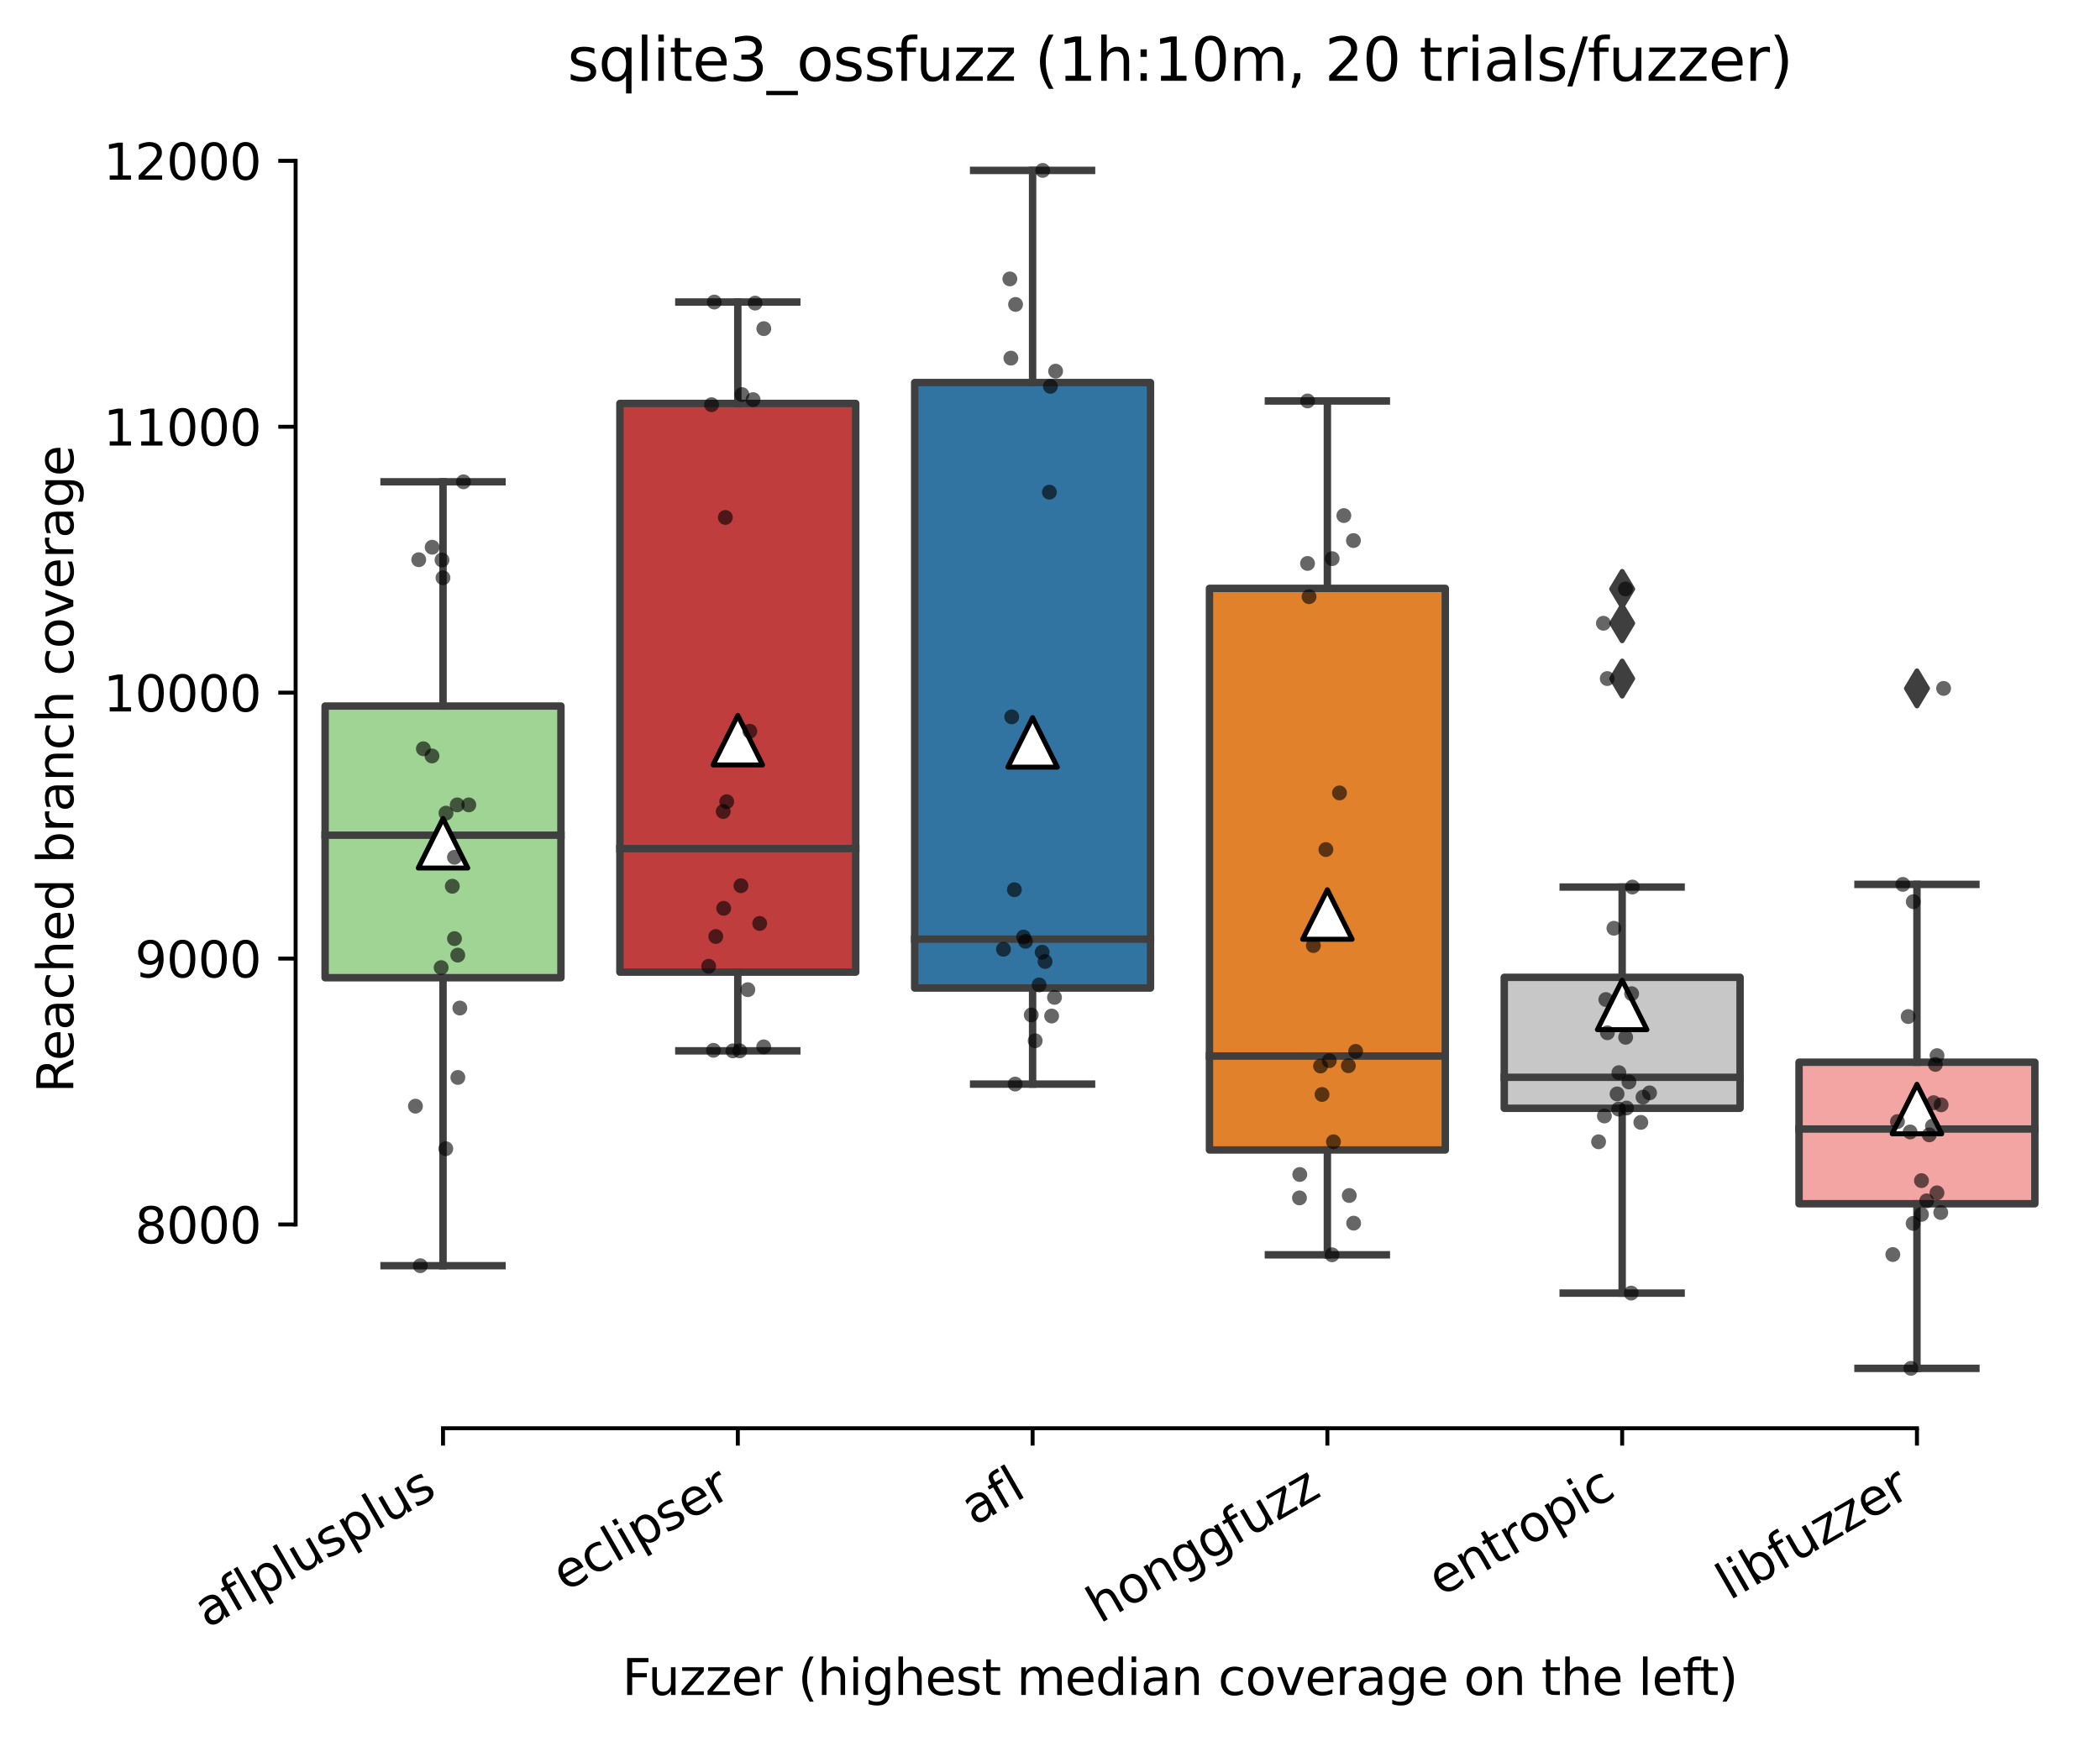 <?xml version="1.0" encoding="utf-8" standalone="no"?>
<!DOCTYPE svg PUBLIC "-//W3C//DTD SVG 1.1//EN"
  "http://www.w3.org/Graphics/SVG/1.1/DTD/svg11.dtd">
<svg height="351.576pt" version="1.1" viewBox="0 0 424.011 351.576" width="424.011pt" xmlns="http://www.w3.org/2000/svg" xmlns:xlink="http://www.w3.org/1999/xlink">
 <defs>
  <style type="text/css">*{stroke-linecap:butt;stroke-linejoin:round;}</style>
 </defs>
 <g id="figure_1">
  <g id="patch_1">
   <path d="M 0 351.576 
L 424.011 351.576 
L 424.011 0 
L 0 0 
z
" style="fill:#ffffff;"/>
  </g>
  <g id="axes_1">
   <g id="patch_2">
    <path d="M 59.691 288.43 
L 416.811 288.43 
L 416.811 22.318 
L 59.691 22.318 
z
" style="fill:#ffffff;"/>
   </g>
   <g id="patch_3">
    <path clip-path="url(#pdbe06b7ac8)" d="M 65.643 197.448 
L 113.259 197.448 
L 113.259 142.58 
L 65.643 142.58 
L 65.643 197.448 
z
" style="fill:#9fd495;stroke:#3f3f3f;stroke-linejoin:miter;stroke-width:1.5;"/>
   </g>
   <g id="patch_4">
    <path clip-path="url(#pdbe06b7ac8)" d="M 125.163 196.321 
L 172.779 196.321 
L 172.779 81.469 
L 125.163 81.469 
L 125.163 196.321 
z
" style="fill:#c03d3e;stroke:#3f3f3f;stroke-linejoin:miter;stroke-width:1.5;"/>
   </g>
   <g id="patch_5">
    <path clip-path="url(#pdbe06b7ac8)" d="M 184.683 199.529 
L 232.299 199.529 
L 232.299 77.254 
L 184.683 77.254 
L 184.683 199.529 
z
" style="fill:#3274a1;stroke:#3f3f3f;stroke-linejoin:miter;stroke-width:1.5;"/>
   </g>
   <g id="patch_6">
    <path clip-path="url(#pdbe06b7ac8)" d="M 244.203 232.233 
L 291.819 232.233 
L 291.819 118.818 
L 244.203 118.818 
L 244.203 232.233 
z
" style="fill:#e1812c;stroke:#3f3f3f;stroke-linejoin:miter;stroke-width:1.5;"/>
   </g>
   <g id="patch_7">
    <path clip-path="url(#pdbe06b7ac8)" d="M 303.723 223.815 
L 351.339 223.815 
L 351.339 197.368 
L 303.723 197.368 
L 303.723 223.815 
z
" style="fill:#c7c7c7;stroke:#3f3f3f;stroke-linejoin:miter;stroke-width:1.5;"/>
   </g>
   <g id="patch_8">
    <path clip-path="url(#pdbe06b7ac8)" d="M 363.243 243.094 
L 410.859 243.094 
L 410.859 214.512 
L 363.243 214.512 
L 363.243 243.094 
z
" style="fill:#f2a5a3;stroke:#3f3f3f;stroke-linejoin:miter;stroke-width:1.5;"/>
   </g>
   <g id="matplotlib.axis_1">
    <g id="xtick_1">
     <g id="line2d_1">
      <defs>
       <path d="M 0 0 
L 0 3.5 
" id="m726ca55dab" style="stroke:#000000;stroke-width:0.8;"/>
      </defs>
      <g>
       <use style="stroke:#000000;stroke-width:0.8;" x="89.451" xlink:href="#m726ca55dab" y="288.43"/>
      </g>
     </g>
     <g id="text_1">
      <!-- aflplusplus -->
      <g transform="translate(41.842 328.897)rotate(-30)scale(0.1 -0.1)">
       <defs>
        <path d="M 2194 1759 
Q 1497 1759 1228 1600 
Q 959 1441 959 1056 
Q 959 750 1161 570 
Q 1363 391 1709 391 
Q 2188 391 2477 730 
Q 2766 1069 2766 1631 
L 2766 1759 
L 2194 1759 
z
M 3341 1997 
L 3341 0 
L 2766 0 
L 2766 531 
Q 2569 213 2275 61 
Q 1981 -91 1556 -91 
Q 1019 -91 701 211 
Q 384 513 384 1019 
Q 384 1609 779 1909 
Q 1175 2209 1959 2209 
L 2766 2209 
L 2766 2266 
Q 2766 2663 2505 2880 
Q 2244 3097 1772 3097 
Q 1472 3097 1187 3025 
Q 903 2953 641 2809 
L 641 3341 
Q 956 3463 1253 3523 
Q 1550 3584 1831 3584 
Q 2591 3584 2966 3190 
Q 3341 2797 3341 1997 
z
" id="DejaVuSans-61" transform="scale(0.016)"/>
        <path d="M 2375 4863 
L 2375 4384 
L 1825 4384 
Q 1516 4384 1395 4259 
Q 1275 4134 1275 3809 
L 1275 3500 
L 2222 3500 
L 2222 3053 
L 1275 3053 
L 1275 0 
L 697 0 
L 697 3053 
L 147 3053 
L 147 3500 
L 697 3500 
L 697 3744 
Q 697 4328 969 4595 
Q 1241 4863 1831 4863 
L 2375 4863 
z
" id="DejaVuSans-66" transform="scale(0.016)"/>
        <path d="M 603 4863 
L 1178 4863 
L 1178 0 
L 603 0 
L 603 4863 
z
" id="DejaVuSans-6c" transform="scale(0.016)"/>
        <path d="M 1159 525 
L 1159 -1331 
L 581 -1331 
L 581 3500 
L 1159 3500 
L 1159 2969 
Q 1341 3281 1617 3432 
Q 1894 3584 2278 3584 
Q 2916 3584 3314 3078 
Q 3713 2572 3713 1747 
Q 3713 922 3314 415 
Q 2916 -91 2278 -91 
Q 1894 -91 1617 61 
Q 1341 213 1159 525 
z
M 3116 1747 
Q 3116 2381 2855 2742 
Q 2594 3103 2138 3103 
Q 1681 3103 1420 2742 
Q 1159 2381 1159 1747 
Q 1159 1113 1420 752 
Q 1681 391 2138 391 
Q 2594 391 2855 752 
Q 3116 1113 3116 1747 
z
" id="DejaVuSans-70" transform="scale(0.016)"/>
        <path d="M 544 1381 
L 544 3500 
L 1119 3500 
L 1119 1403 
Q 1119 906 1312 657 
Q 1506 409 1894 409 
Q 2359 409 2629 706 
Q 2900 1003 2900 1516 
L 2900 3500 
L 3475 3500 
L 3475 0 
L 2900 0 
L 2900 538 
Q 2691 219 2414 64 
Q 2138 -91 1772 -91 
Q 1169 -91 856 284 
Q 544 659 544 1381 
z
M 1991 3584 
L 1991 3584 
z
" id="DejaVuSans-75" transform="scale(0.016)"/>
        <path d="M 2834 3397 
L 2834 2853 
Q 2591 2978 2328 3040 
Q 2066 3103 1784 3103 
Q 1356 3103 1142 2972 
Q 928 2841 928 2578 
Q 928 2378 1081 2264 
Q 1234 2150 1697 2047 
L 1894 2003 
Q 2506 1872 2764 1633 
Q 3022 1394 3022 966 
Q 3022 478 2636 193 
Q 2250 -91 1575 -91 
Q 1294 -91 989 -36 
Q 684 19 347 128 
L 347 722 
Q 666 556 975 473 
Q 1284 391 1588 391 
Q 1994 391 2212 530 
Q 2431 669 2431 922 
Q 2431 1156 2273 1281 
Q 2116 1406 1581 1522 
L 1381 1569 
Q 847 1681 609 1914 
Q 372 2147 372 2553 
Q 372 3047 722 3315 
Q 1072 3584 1716 3584 
Q 2034 3584 2315 3537 
Q 2597 3491 2834 3397 
z
" id="DejaVuSans-73" transform="scale(0.016)"/>
       </defs>
       <use xlink:href="#DejaVuSans-61"/>
       <use x="61.279" xlink:href="#DejaVuSans-66"/>
       <use x="96.484" xlink:href="#DejaVuSans-6c"/>
       <use x="124.268" xlink:href="#DejaVuSans-70"/>
       <use x="187.744" xlink:href="#DejaVuSans-6c"/>
       <use x="215.527" xlink:href="#DejaVuSans-75"/>
       <use x="278.906" xlink:href="#DejaVuSans-73"/>
       <use x="331.006" xlink:href="#DejaVuSans-70"/>
       <use x="394.482" xlink:href="#DejaVuSans-6c"/>
       <use x="422.266" xlink:href="#DejaVuSans-75"/>
       <use x="485.645" xlink:href="#DejaVuSans-73"/>
      </g>
     </g>
    </g>
    <g id="xtick_2">
     <g id="line2d_2">
      <g>
       <use style="stroke:#000000;stroke-width:0.8;" x="148.971" xlink:href="#m726ca55dab" y="288.43"/>
      </g>
     </g>
     <g id="text_2">
      <!-- eclipser -->
      <g transform="translate(114.13 321.525)rotate(-30)scale(0.1 -0.1)">
       <defs>
        <path d="M 3597 1894 
L 3597 1613 
L 953 1613 
Q 991 1019 1311 708 
Q 1631 397 2203 397 
Q 2534 397 2845 478 
Q 3156 559 3463 722 
L 3463 178 
Q 3153 47 2828 -22 
Q 2503 -91 2169 -91 
Q 1331 -91 842 396 
Q 353 884 353 1716 
Q 353 2575 817 3079 
Q 1281 3584 2069 3584 
Q 2775 3584 3186 3129 
Q 3597 2675 3597 1894 
z
M 3022 2063 
Q 3016 2534 2758 2815 
Q 2500 3097 2075 3097 
Q 1594 3097 1305 2825 
Q 1016 2553 972 2059 
L 3022 2063 
z
" id="DejaVuSans-65" transform="scale(0.016)"/>
        <path d="M 3122 3366 
L 3122 2828 
Q 2878 2963 2633 3030 
Q 2388 3097 2138 3097 
Q 1578 3097 1268 2742 
Q 959 2388 959 1747 
Q 959 1106 1268 751 
Q 1578 397 2138 397 
Q 2388 397 2633 464 
Q 2878 531 3122 666 
L 3122 134 
Q 2881 22 2623 -34 
Q 2366 -91 2075 -91 
Q 1284 -91 818 406 
Q 353 903 353 1747 
Q 353 2603 823 3093 
Q 1294 3584 2113 3584 
Q 2378 3584 2631 3529 
Q 2884 3475 3122 3366 
z
" id="DejaVuSans-63" transform="scale(0.016)"/>
        <path d="M 603 3500 
L 1178 3500 
L 1178 0 
L 603 0 
L 603 3500 
z
M 603 4863 
L 1178 4863 
L 1178 4134 
L 603 4134 
L 603 4863 
z
" id="DejaVuSans-69" transform="scale(0.016)"/>
        <path d="M 2631 2963 
Q 2534 3019 2420 3045 
Q 2306 3072 2169 3072 
Q 1681 3072 1420 2755 
Q 1159 2438 1159 1844 
L 1159 0 
L 581 0 
L 581 3500 
L 1159 3500 
L 1159 2956 
Q 1341 3275 1631 3429 
Q 1922 3584 2338 3584 
Q 2397 3584 2469 3576 
Q 2541 3569 2628 3553 
L 2631 2963 
z
" id="DejaVuSans-72" transform="scale(0.016)"/>
       </defs>
       <use xlink:href="#DejaVuSans-65"/>
       <use x="61.523" xlink:href="#DejaVuSans-63"/>
       <use x="116.504" xlink:href="#DejaVuSans-6c"/>
       <use x="144.287" xlink:href="#DejaVuSans-69"/>
       <use x="172.07" xlink:href="#DejaVuSans-70"/>
       <use x="235.547" xlink:href="#DejaVuSans-73"/>
       <use x="287.646" xlink:href="#DejaVuSans-65"/>
       <use x="349.17" xlink:href="#DejaVuSans-72"/>
      </g>
     </g>
    </g>
    <g id="xtick_3">
     <g id="line2d_3">
      <g>
       <use style="stroke:#000000;stroke-width:0.8;" x="208.491" xlink:href="#m726ca55dab" y="288.43"/>
      </g>
     </g>
     <g id="text_3">
      <!-- afl -->
      <g transform="translate(196.689 308.224)rotate(-30)scale(0.1 -0.1)">
       <use xlink:href="#DejaVuSans-61"/>
       <use x="61.279" xlink:href="#DejaVuSans-66"/>
       <use x="96.484" xlink:href="#DejaVuSans-6c"/>
      </g>
     </g>
    </g>
    <g id="xtick_4">
     <g id="line2d_4">
      <g>
       <use style="stroke:#000000;stroke-width:0.8;" x="268.011" xlink:href="#m726ca55dab" y="288.43"/>
      </g>
     </g>
     <g id="text_4">
      <!-- honggfuzz -->
      <g transform="translate(222.071 327.933)rotate(-30)scale(0.1 -0.1)">
       <defs>
        <path d="M 3513 2113 
L 3513 0 
L 2938 0 
L 2938 2094 
Q 2938 2591 2744 2837 
Q 2550 3084 2163 3084 
Q 1697 3084 1428 2787 
Q 1159 2491 1159 1978 
L 1159 0 
L 581 0 
L 581 4863 
L 1159 4863 
L 1159 2956 
Q 1366 3272 1645 3428 
Q 1925 3584 2291 3584 
Q 2894 3584 3203 3211 
Q 3513 2838 3513 2113 
z
" id="DejaVuSans-68" transform="scale(0.016)"/>
        <path d="M 1959 3097 
Q 1497 3097 1228 2736 
Q 959 2375 959 1747 
Q 959 1119 1226 758 
Q 1494 397 1959 397 
Q 2419 397 2687 759 
Q 2956 1122 2956 1747 
Q 2956 2369 2687 2733 
Q 2419 3097 1959 3097 
z
M 1959 3584 
Q 2709 3584 3137 3096 
Q 3566 2609 3566 1747 
Q 3566 888 3137 398 
Q 2709 -91 1959 -91 
Q 1206 -91 779 398 
Q 353 888 353 1747 
Q 353 2609 779 3096 
Q 1206 3584 1959 3584 
z
" id="DejaVuSans-6f" transform="scale(0.016)"/>
        <path d="M 3513 2113 
L 3513 0 
L 2938 0 
L 2938 2094 
Q 2938 2591 2744 2837 
Q 2550 3084 2163 3084 
Q 1697 3084 1428 2787 
Q 1159 2491 1159 1978 
L 1159 0 
L 581 0 
L 581 3500 
L 1159 3500 
L 1159 2956 
Q 1366 3272 1645 3428 
Q 1925 3584 2291 3584 
Q 2894 3584 3203 3211 
Q 3513 2838 3513 2113 
z
" id="DejaVuSans-6e" transform="scale(0.016)"/>
        <path d="M 2906 1791 
Q 2906 2416 2648 2759 
Q 2391 3103 1925 3103 
Q 1463 3103 1205 2759 
Q 947 2416 947 1791 
Q 947 1169 1205 825 
Q 1463 481 1925 481 
Q 2391 481 2648 825 
Q 2906 1169 2906 1791 
z
M 3481 434 
Q 3481 -459 3084 -895 
Q 2688 -1331 1869 -1331 
Q 1566 -1331 1297 -1286 
Q 1028 -1241 775 -1147 
L 775 -588 
Q 1028 -725 1275 -790 
Q 1522 -856 1778 -856 
Q 2344 -856 2625 -561 
Q 2906 -266 2906 331 
L 2906 616 
Q 2728 306 2450 153 
Q 2172 0 1784 0 
Q 1141 0 747 490 
Q 353 981 353 1791 
Q 353 2603 747 3093 
Q 1141 3584 1784 3584 
Q 2172 3584 2450 3431 
Q 2728 3278 2906 2969 
L 2906 3500 
L 3481 3500 
L 3481 434 
z
" id="DejaVuSans-67" transform="scale(0.016)"/>
        <path d="M 353 3500 
L 3084 3500 
L 3084 2975 
L 922 459 
L 3084 459 
L 3084 0 
L 275 0 
L 275 525 
L 2438 3041 
L 353 3041 
L 353 3500 
z
" id="DejaVuSans-7a" transform="scale(0.016)"/>
       </defs>
       <use xlink:href="#DejaVuSans-68"/>
       <use x="63.379" xlink:href="#DejaVuSans-6f"/>
       <use x="124.561" xlink:href="#DejaVuSans-6e"/>
       <use x="187.939" xlink:href="#DejaVuSans-67"/>
       <use x="251.416" xlink:href="#DejaVuSans-67"/>
       <use x="314.893" xlink:href="#DejaVuSans-66"/>
       <use x="350.098" xlink:href="#DejaVuSans-75"/>
       <use x="413.477" xlink:href="#DejaVuSans-7a"/>
       <use x="465.967" xlink:href="#DejaVuSans-7a"/>
      </g>
     </g>
    </g>
    <g id="xtick_5">
     <g id="line2d_5">
      <g>
       <use style="stroke:#000000;stroke-width:0.8;" x="327.531" xlink:href="#m726ca55dab" y="288.43"/>
      </g>
     </g>
     <g id="text_5">
      <!-- entropic -->
      <g transform="translate(290.949 322.531)rotate(-30)scale(0.1 -0.1)">
       <defs>
        <path d="M 1172 4494 
L 1172 3500 
L 2356 3500 
L 2356 3053 
L 1172 3053 
L 1172 1153 
Q 1172 725 1289 603 
Q 1406 481 1766 481 
L 2356 481 
L 2356 0 
L 1766 0 
Q 1100 0 847 248 
Q 594 497 594 1153 
L 594 3053 
L 172 3053 
L 172 3500 
L 594 3500 
L 594 4494 
L 1172 4494 
z
" id="DejaVuSans-74" transform="scale(0.016)"/>
       </defs>
       <use xlink:href="#DejaVuSans-65"/>
       <use x="61.523" xlink:href="#DejaVuSans-6e"/>
       <use x="124.902" xlink:href="#DejaVuSans-74"/>
       <use x="164.111" xlink:href="#DejaVuSans-72"/>
       <use x="202.975" xlink:href="#DejaVuSans-6f"/>
       <use x="264.156" xlink:href="#DejaVuSans-70"/>
       <use x="327.633" xlink:href="#DejaVuSans-69"/>
       <use x="355.416" xlink:href="#DejaVuSans-63"/>
      </g>
     </g>
    </g>
    <g id="xtick_6">
     <g id="line2d_6">
      <g>
       <use style="stroke:#000000;stroke-width:0.8;" x="387.051" xlink:href="#m726ca55dab" y="288.43"/>
      </g>
     </g>
     <g id="text_6">
      <!-- libfuzzer -->
      <g transform="translate(349.184 323.272)rotate(-30)scale(0.1 -0.1)">
       <defs>
        <path d="M 3116 1747 
Q 3116 2381 2855 2742 
Q 2594 3103 2138 3103 
Q 1681 3103 1420 2742 
Q 1159 2381 1159 1747 
Q 1159 1113 1420 752 
Q 1681 391 2138 391 
Q 2594 391 2855 752 
Q 3116 1113 3116 1747 
z
M 1159 2969 
Q 1341 3281 1617 3432 
Q 1894 3584 2278 3584 
Q 2916 3584 3314 3078 
Q 3713 2572 3713 1747 
Q 3713 922 3314 415 
Q 2916 -91 2278 -91 
Q 1894 -91 1617 61 
Q 1341 213 1159 525 
L 1159 0 
L 581 0 
L 581 4863 
L 1159 4863 
L 1159 2969 
z
" id="DejaVuSans-62" transform="scale(0.016)"/>
       </defs>
       <use xlink:href="#DejaVuSans-6c"/>
       <use x="27.783" xlink:href="#DejaVuSans-69"/>
       <use x="55.566" xlink:href="#DejaVuSans-62"/>
       <use x="119.043" xlink:href="#DejaVuSans-66"/>
       <use x="154.248" xlink:href="#DejaVuSans-75"/>
       <use x="217.627" xlink:href="#DejaVuSans-7a"/>
       <use x="270.117" xlink:href="#DejaVuSans-7a"/>
       <use x="322.607" xlink:href="#DejaVuSans-65"/>
       <use x="384.131" xlink:href="#DejaVuSans-72"/>
      </g>
     </g>
    </g>
    <g id="text_7">
     <!-- Fuzzer (highest median coverage on the left) -->
     <g transform="translate(125.633 342.297)scale(0.1 -0.1)">
      <defs>
       <path d="M 628 4666 
L 3309 4666 
L 3309 4134 
L 1259 4134 
L 1259 2759 
L 3109 2759 
L 3109 2228 
L 1259 2228 
L 1259 0 
L 628 0 
L 628 4666 
z
" id="DejaVuSans-46" transform="scale(0.016)"/>
       <path id="DejaVuSans-20" transform="scale(0.016)"/>
       <path d="M 1984 4856 
Q 1566 4138 1362 3434 
Q 1159 2731 1159 2009 
Q 1159 1288 1364 580 
Q 1569 -128 1984 -844 
L 1484 -844 
Q 1016 -109 783 600 
Q 550 1309 550 2009 
Q 550 2706 781 3412 
Q 1013 4119 1484 4856 
L 1984 4856 
z
" id="DejaVuSans-28" transform="scale(0.016)"/>
       <path d="M 3328 2828 
Q 3544 3216 3844 3400 
Q 4144 3584 4550 3584 
Q 5097 3584 5394 3201 
Q 5691 2819 5691 2113 
L 5691 0 
L 5113 0 
L 5113 2094 
Q 5113 2597 4934 2840 
Q 4756 3084 4391 3084 
Q 3944 3084 3684 2787 
Q 3425 2491 3425 1978 
L 3425 0 
L 2847 0 
L 2847 2094 
Q 2847 2600 2669 2842 
Q 2491 3084 2119 3084 
Q 1678 3084 1418 2786 
Q 1159 2488 1159 1978 
L 1159 0 
L 581 0 
L 581 3500 
L 1159 3500 
L 1159 2956 
Q 1356 3278 1631 3431 
Q 1906 3584 2284 3584 
Q 2666 3584 2933 3390 
Q 3200 3197 3328 2828 
z
" id="DejaVuSans-6d" transform="scale(0.016)"/>
       <path d="M 2906 2969 
L 2906 4863 
L 3481 4863 
L 3481 0 
L 2906 0 
L 2906 525 
Q 2725 213 2448 61 
Q 2172 -91 1784 -91 
Q 1150 -91 751 415 
Q 353 922 353 1747 
Q 353 2572 751 3078 
Q 1150 3584 1784 3584 
Q 2172 3584 2448 3432 
Q 2725 3281 2906 2969 
z
M 947 1747 
Q 947 1113 1208 752 
Q 1469 391 1925 391 
Q 2381 391 2643 752 
Q 2906 1113 2906 1747 
Q 2906 2381 2643 2742 
Q 2381 3103 1925 3103 
Q 1469 3103 1208 2742 
Q 947 2381 947 1747 
z
" id="DejaVuSans-64" transform="scale(0.016)"/>
       <path d="M 191 3500 
L 800 3500 
L 1894 563 
L 2988 3500 
L 3597 3500 
L 2284 0 
L 1503 0 
L 191 3500 
z
" id="DejaVuSans-76" transform="scale(0.016)"/>
       <path d="M 513 4856 
L 1013 4856 
Q 1481 4119 1714 3412 
Q 1947 2706 1947 2009 
Q 1947 1309 1714 600 
Q 1481 -109 1013 -844 
L 513 -844 
Q 928 -128 1133 580 
Q 1338 1288 1338 2009 
Q 1338 2731 1133 3434 
Q 928 4138 513 4856 
z
" id="DejaVuSans-29" transform="scale(0.016)"/>
      </defs>
      <use xlink:href="#DejaVuSans-46"/>
      <use x="52.02" xlink:href="#DejaVuSans-75"/>
      <use x="115.398" xlink:href="#DejaVuSans-7a"/>
      <use x="167.889" xlink:href="#DejaVuSans-7a"/>
      <use x="220.379" xlink:href="#DejaVuSans-65"/>
      <use x="281.902" xlink:href="#DejaVuSans-72"/>
      <use x="323.016" xlink:href="#DejaVuSans-20"/>
      <use x="354.803" xlink:href="#DejaVuSans-28"/>
      <use x="393.816" xlink:href="#DejaVuSans-68"/>
      <use x="457.195" xlink:href="#DejaVuSans-69"/>
      <use x="484.979" xlink:href="#DejaVuSans-67"/>
      <use x="548.455" xlink:href="#DejaVuSans-68"/>
      <use x="611.834" xlink:href="#DejaVuSans-65"/>
      <use x="673.357" xlink:href="#DejaVuSans-73"/>
      <use x="725.457" xlink:href="#DejaVuSans-74"/>
      <use x="764.666" xlink:href="#DejaVuSans-20"/>
      <use x="796.453" xlink:href="#DejaVuSans-6d"/>
      <use x="893.865" xlink:href="#DejaVuSans-65"/>
      <use x="955.389" xlink:href="#DejaVuSans-64"/>
      <use x="1018.865" xlink:href="#DejaVuSans-69"/>
      <use x="1046.648" xlink:href="#DejaVuSans-61"/>
      <use x="1107.928" xlink:href="#DejaVuSans-6e"/>
      <use x="1171.307" xlink:href="#DejaVuSans-20"/>
      <use x="1203.094" xlink:href="#DejaVuSans-63"/>
      <use x="1258.074" xlink:href="#DejaVuSans-6f"/>
      <use x="1319.256" xlink:href="#DejaVuSans-76"/>
      <use x="1378.436" xlink:href="#DejaVuSans-65"/>
      <use x="1439.959" xlink:href="#DejaVuSans-72"/>
      <use x="1481.072" xlink:href="#DejaVuSans-61"/>
      <use x="1542.352" xlink:href="#DejaVuSans-67"/>
      <use x="1605.828" xlink:href="#DejaVuSans-65"/>
      <use x="1667.352" xlink:href="#DejaVuSans-20"/>
      <use x="1699.139" xlink:href="#DejaVuSans-6f"/>
      <use x="1760.32" xlink:href="#DejaVuSans-6e"/>
      <use x="1823.699" xlink:href="#DejaVuSans-20"/>
      <use x="1855.486" xlink:href="#DejaVuSans-74"/>
      <use x="1894.695" xlink:href="#DejaVuSans-68"/>
      <use x="1958.074" xlink:href="#DejaVuSans-65"/>
      <use x="2019.598" xlink:href="#DejaVuSans-20"/>
      <use x="2051.385" xlink:href="#DejaVuSans-6c"/>
      <use x="2079.168" xlink:href="#DejaVuSans-65"/>
      <use x="2140.691" xlink:href="#DejaVuSans-66"/>
      <use x="2174.146" xlink:href="#DejaVuSans-74"/>
      <use x="2213.355" xlink:href="#DejaVuSans-29"/>
     </g>
    </g>
   </g>
   <g id="matplotlib.axis_2">
    <g id="ytick_1">
     <g id="line2d_7">
      <defs>
       <path d="M 0 0 
L -3.5 0 
" id="m55714bccb7" style="stroke:#000000;stroke-width:0.8;"/>
      </defs>
      <g>
       <use style="stroke:#000000;stroke-width:0.8;" x="59.691" xlink:href="#m55714bccb7" y="247.282"/>
      </g>
     </g>
     <g id="text_8">
      <!-- 8000 -->
      <g transform="translate(27.241 251.081)scale(0.1 -0.1)">
       <defs>
        <path d="M 2034 2216 
Q 1584 2216 1326 1975 
Q 1069 1734 1069 1313 
Q 1069 891 1326 650 
Q 1584 409 2034 409 
Q 2484 409 2743 651 
Q 3003 894 3003 1313 
Q 3003 1734 2745 1975 
Q 2488 2216 2034 2216 
z
M 1403 2484 
Q 997 2584 770 2862 
Q 544 3141 544 3541 
Q 544 4100 942 4425 
Q 1341 4750 2034 4750 
Q 2731 4750 3128 4425 
Q 3525 4100 3525 3541 
Q 3525 3141 3298 2862 
Q 3072 2584 2669 2484 
Q 3125 2378 3379 2068 
Q 3634 1759 3634 1313 
Q 3634 634 3220 271 
Q 2806 -91 2034 -91 
Q 1263 -91 848 271 
Q 434 634 434 1313 
Q 434 1759 690 2068 
Q 947 2378 1403 2484 
z
M 1172 3481 
Q 1172 3119 1398 2916 
Q 1625 2713 2034 2713 
Q 2441 2713 2670 2916 
Q 2900 3119 2900 3481 
Q 2900 3844 2670 4047 
Q 2441 4250 2034 4250 
Q 1625 4250 1398 4047 
Q 1172 3844 1172 3481 
z
" id="DejaVuSans-38" transform="scale(0.016)"/>
        <path d="M 2034 4250 
Q 1547 4250 1301 3770 
Q 1056 3291 1056 2328 
Q 1056 1369 1301 889 
Q 1547 409 2034 409 
Q 2525 409 2770 889 
Q 3016 1369 3016 2328 
Q 3016 3291 2770 3770 
Q 2525 4250 2034 4250 
z
M 2034 4750 
Q 2819 4750 3233 4129 
Q 3647 3509 3647 2328 
Q 3647 1150 3233 529 
Q 2819 -91 2034 -91 
Q 1250 -91 836 529 
Q 422 1150 422 2328 
Q 422 3509 836 4129 
Q 1250 4750 2034 4750 
z
" id="DejaVuSans-30" transform="scale(0.016)"/>
       </defs>
       <use xlink:href="#DejaVuSans-38"/>
       <use x="63.623" xlink:href="#DejaVuSans-30"/>
       <use x="127.246" xlink:href="#DejaVuSans-30"/>
       <use x="190.869" xlink:href="#DejaVuSans-30"/>
      </g>
     </g>
    </g>
    <g id="ytick_2">
     <g id="line2d_8">
      <g>
       <use style="stroke:#000000;stroke-width:0.8;" x="59.691" xlink:href="#m55714bccb7" y="193.582"/>
      </g>
     </g>
     <g id="text_9">
      <!-- 9000 -->
      <g transform="translate(27.241 197.381)scale(0.1 -0.1)">
       <defs>
        <path d="M 703 97 
L 703 672 
Q 941 559 1184 500 
Q 1428 441 1663 441 
Q 2288 441 2617 861 
Q 2947 1281 2994 2138 
Q 2813 1869 2534 1725 
Q 2256 1581 1919 1581 
Q 1219 1581 811 2004 
Q 403 2428 403 3163 
Q 403 3881 828 4315 
Q 1253 4750 1959 4750 
Q 2769 4750 3195 4129 
Q 3622 3509 3622 2328 
Q 3622 1225 3098 567 
Q 2575 -91 1691 -91 
Q 1453 -91 1209 -44 
Q 966 3 703 97 
z
M 1959 2075 
Q 2384 2075 2632 2365 
Q 2881 2656 2881 3163 
Q 2881 3666 2632 3958 
Q 2384 4250 1959 4250 
Q 1534 4250 1286 3958 
Q 1038 3666 1038 3163 
Q 1038 2656 1286 2365 
Q 1534 2075 1959 2075 
z
" id="DejaVuSans-39" transform="scale(0.016)"/>
       </defs>
       <use xlink:href="#DejaVuSans-39"/>
       <use x="63.623" xlink:href="#DejaVuSans-30"/>
       <use x="127.246" xlink:href="#DejaVuSans-30"/>
       <use x="190.869" xlink:href="#DejaVuSans-30"/>
      </g>
     </g>
    </g>
    <g id="ytick_3">
     <g id="line2d_9">
      <g>
       <use style="stroke:#000000;stroke-width:0.8;" x="59.691" xlink:href="#m55714bccb7" y="139.882"/>
      </g>
     </g>
     <g id="text_10">
      <!-- 10000 -->
      <g transform="translate(20.878 143.681)scale(0.1 -0.1)">
       <defs>
        <path d="M 794 531 
L 1825 531 
L 1825 4091 
L 703 3866 
L 703 4441 
L 1819 4666 
L 2450 4666 
L 2450 531 
L 3481 531 
L 3481 0 
L 794 0 
L 794 531 
z
" id="DejaVuSans-31" transform="scale(0.016)"/>
       </defs>
       <use xlink:href="#DejaVuSans-31"/>
       <use x="63.623" xlink:href="#DejaVuSans-30"/>
       <use x="127.246" xlink:href="#DejaVuSans-30"/>
       <use x="190.869" xlink:href="#DejaVuSans-30"/>
       <use x="254.492" xlink:href="#DejaVuSans-30"/>
      </g>
     </g>
    </g>
    <g id="ytick_4">
     <g id="line2d_10">
      <g>
       <use style="stroke:#000000;stroke-width:0.8;" x="59.691" xlink:href="#m55714bccb7" y="86.181"/>
      </g>
     </g>
     <g id="text_11">
      <!-- 11000 -->
      <g transform="translate(20.878 89.98)scale(0.1 -0.1)">
       <use xlink:href="#DejaVuSans-31"/>
       <use x="63.623" xlink:href="#DejaVuSans-31"/>
       <use x="127.246" xlink:href="#DejaVuSans-30"/>
       <use x="190.869" xlink:href="#DejaVuSans-30"/>
       <use x="254.492" xlink:href="#DejaVuSans-30"/>
      </g>
     </g>
    </g>
    <g id="ytick_5">
     <g id="line2d_11">
      <g>
       <use style="stroke:#000000;stroke-width:0.8;" x="59.691" xlink:href="#m55714bccb7" y="32.481"/>
      </g>
     </g>
     <g id="text_12">
      <!-- 12000 -->
      <g transform="translate(20.878 36.28)scale(0.1 -0.1)">
       <defs>
        <path d="M 1228 531 
L 3431 531 
L 3431 0 
L 469 0 
L 469 531 
Q 828 903 1448 1529 
Q 2069 2156 2228 2338 
Q 2531 2678 2651 2914 
Q 2772 3150 2772 3378 
Q 2772 3750 2511 3984 
Q 2250 4219 1831 4219 
Q 1534 4219 1204 4116 
Q 875 4013 500 3803 
L 500 4441 
Q 881 4594 1212 4672 
Q 1544 4750 1819 4750 
Q 2544 4750 2975 4387 
Q 3406 4025 3406 3419 
Q 3406 3131 3298 2873 
Q 3191 2616 2906 2266 
Q 2828 2175 2409 1742 
Q 1991 1309 1228 531 
z
" id="DejaVuSans-32" transform="scale(0.016)"/>
       </defs>
       <use xlink:href="#DejaVuSans-31"/>
       <use x="63.623" xlink:href="#DejaVuSans-32"/>
       <use x="127.246" xlink:href="#DejaVuSans-30"/>
       <use x="190.869" xlink:href="#DejaVuSans-30"/>
       <use x="254.492" xlink:href="#DejaVuSans-30"/>
      </g>
     </g>
    </g>
    <g id="text_13">
     <!-- Reached branch coverage -->
     <g transform="translate(14.798 220.706)rotate(-90)scale(0.1 -0.1)">
      <defs>
       <path d="M 2841 2188 
Q 3044 2119 3236 1894 
Q 3428 1669 3622 1275 
L 4263 0 
L 3584 0 
L 2988 1197 
Q 2756 1666 2539 1819 
Q 2322 1972 1947 1972 
L 1259 1972 
L 1259 0 
L 628 0 
L 628 4666 
L 2053 4666 
Q 2853 4666 3247 4331 
Q 3641 3997 3641 3322 
Q 3641 2881 3436 2590 
Q 3231 2300 2841 2188 
z
M 1259 4147 
L 1259 2491 
L 2053 2491 
Q 2509 2491 2742 2702 
Q 2975 2913 2975 3322 
Q 2975 3731 2742 3939 
Q 2509 4147 2053 4147 
L 1259 4147 
z
" id="DejaVuSans-52" transform="scale(0.016)"/>
      </defs>
      <use xlink:href="#DejaVuSans-52"/>
      <use x="64.982" xlink:href="#DejaVuSans-65"/>
      <use x="126.506" xlink:href="#DejaVuSans-61"/>
      <use x="187.785" xlink:href="#DejaVuSans-63"/>
      <use x="242.766" xlink:href="#DejaVuSans-68"/>
      <use x="306.145" xlink:href="#DejaVuSans-65"/>
      <use x="367.668" xlink:href="#DejaVuSans-64"/>
      <use x="431.145" xlink:href="#DejaVuSans-20"/>
      <use x="462.932" xlink:href="#DejaVuSans-62"/>
      <use x="526.408" xlink:href="#DejaVuSans-72"/>
      <use x="567.521" xlink:href="#DejaVuSans-61"/>
      <use x="628.801" xlink:href="#DejaVuSans-6e"/>
      <use x="692.18" xlink:href="#DejaVuSans-63"/>
      <use x="747.16" xlink:href="#DejaVuSans-68"/>
      <use x="810.539" xlink:href="#DejaVuSans-20"/>
      <use x="842.326" xlink:href="#DejaVuSans-63"/>
      <use x="897.307" xlink:href="#DejaVuSans-6f"/>
      <use x="958.488" xlink:href="#DejaVuSans-76"/>
      <use x="1017.668" xlink:href="#DejaVuSans-65"/>
      <use x="1079.191" xlink:href="#DejaVuSans-72"/>
      <use x="1120.305" xlink:href="#DejaVuSans-61"/>
      <use x="1181.584" xlink:href="#DejaVuSans-67"/>
      <use x="1245.061" xlink:href="#DejaVuSans-65"/>
     </g>
    </g>
   </g>
   <g id="line2d_12">
    <path clip-path="url(#pdbe06b7ac8)" d="M 89.451 197.448 
L 89.451 255.606 
" style="fill:none;stroke:#3f3f3f;stroke-linecap:square;stroke-width:1.5;"/>
   </g>
   <g id="line2d_13">
    <path clip-path="url(#pdbe06b7ac8)" d="M 89.451 142.58 
L 89.451 97.297 
" style="fill:none;stroke:#3f3f3f;stroke-linecap:square;stroke-width:1.5;"/>
   </g>
   <g id="line2d_14">
    <path clip-path="url(#pdbe06b7ac8)" d="M 77.547 255.606 
L 101.355 255.606 
" style="fill:none;stroke:#3f3f3f;stroke-linecap:square;stroke-width:1.5;"/>
   </g>
   <g id="line2d_15">
    <path clip-path="url(#pdbe06b7ac8)" d="M 77.547 97.297 
L 101.355 97.297 
" style="fill:none;stroke:#3f3f3f;stroke-linecap:square;stroke-width:1.5;"/>
   </g>
   <g id="line2d_16"/>
   <g id="line2d_17">
    <path clip-path="url(#pdbe06b7ac8)" d="M 148.971 196.321 
L 148.971 212.216 
" style="fill:none;stroke:#3f3f3f;stroke-linecap:square;stroke-width:1.5;"/>
   </g>
   <g id="line2d_18">
    <path clip-path="url(#pdbe06b7ac8)" d="M 148.971 81.469 
L 148.971 60.996 
" style="fill:none;stroke:#3f3f3f;stroke-linecap:square;stroke-width:1.5;"/>
   </g>
   <g id="line2d_19">
    <path clip-path="url(#pdbe06b7ac8)" d="M 137.067 212.216 
L 160.875 212.216 
" style="fill:none;stroke:#3f3f3f;stroke-linecap:square;stroke-width:1.5;"/>
   </g>
   <g id="line2d_20">
    <path clip-path="url(#pdbe06b7ac8)" d="M 137.067 60.996 
L 160.875 60.996 
" style="fill:none;stroke:#3f3f3f;stroke-linecap:square;stroke-width:1.5;"/>
   </g>
   <g id="line2d_21"/>
   <g id="line2d_22">
    <path clip-path="url(#pdbe06b7ac8)" d="M 208.491 199.529 
L 208.491 218.928 
" style="fill:none;stroke:#3f3f3f;stroke-linecap:square;stroke-width:1.5;"/>
   </g>
   <g id="line2d_23">
    <path clip-path="url(#pdbe06b7ac8)" d="M 208.491 77.254 
L 208.491 34.414 
" style="fill:none;stroke:#3f3f3f;stroke-linecap:square;stroke-width:1.5;"/>
   </g>
   <g id="line2d_24">
    <path clip-path="url(#pdbe06b7ac8)" d="M 196.587 218.928 
L 220.395 218.928 
" style="fill:none;stroke:#3f3f3f;stroke-linecap:square;stroke-width:1.5;"/>
   </g>
   <g id="line2d_25">
    <path clip-path="url(#pdbe06b7ac8)" d="M 196.587 34.414 
L 220.395 34.414 
" style="fill:none;stroke:#3f3f3f;stroke-linecap:square;stroke-width:1.5;"/>
   </g>
   <g id="line2d_26"/>
   <g id="line2d_27">
    <path clip-path="url(#pdbe06b7ac8)" d="M 268.011 232.233 
L 268.011 253.404 
" style="fill:none;stroke:#3f3f3f;stroke-linecap:square;stroke-width:1.5;"/>
   </g>
   <g id="line2d_28">
    <path clip-path="url(#pdbe06b7ac8)" d="M 268.011 118.818 
L 268.011 80.972 
" style="fill:none;stroke:#3f3f3f;stroke-linecap:square;stroke-width:1.5;"/>
   </g>
   <g id="line2d_29">
    <path clip-path="url(#pdbe06b7ac8)" d="M 256.107 253.404 
L 279.915 253.404 
" style="fill:none;stroke:#3f3f3f;stroke-linecap:square;stroke-width:1.5;"/>
   </g>
   <g id="line2d_30">
    <path clip-path="url(#pdbe06b7ac8)" d="M 256.107 80.972 
L 279.915 80.972 
" style="fill:none;stroke:#3f3f3f;stroke-linecap:square;stroke-width:1.5;"/>
   </g>
   <g id="line2d_31"/>
   <g id="line2d_32">
    <path clip-path="url(#pdbe06b7ac8)" d="M 327.531 223.815 
L 327.531 261.137 
" style="fill:none;stroke:#3f3f3f;stroke-linecap:square;stroke-width:1.5;"/>
   </g>
   <g id="line2d_33">
    <path clip-path="url(#pdbe06b7ac8)" d="M 327.531 197.368 
L 327.531 179.137 
" style="fill:none;stroke:#3f3f3f;stroke-linecap:square;stroke-width:1.5;"/>
   </g>
   <g id="line2d_34">
    <path clip-path="url(#pdbe06b7ac8)" d="M 315.627 261.137 
L 339.435 261.137 
" style="fill:none;stroke:#3f3f3f;stroke-linecap:square;stroke-width:1.5;"/>
   </g>
   <g id="line2d_35">
    <path clip-path="url(#pdbe06b7ac8)" d="M 315.627 179.137 
L 339.435 179.137 
" style="fill:none;stroke:#3f3f3f;stroke-linecap:square;stroke-width:1.5;"/>
   </g>
   <g id="line2d_36">
    <defs>
     <path d="M -0 3.536 
L 2.121 0 
L -0 -3.536 
L -2.121 -0 
z
" id="m6e0900a047" style="stroke:#3f3f3f;stroke-linejoin:miter;"/>
    </defs>
    <g clip-path="url(#pdbe06b7ac8)">
     <use style="fill:#3f3f3f;stroke:#3f3f3f;stroke-linejoin:miter;" x="327.531" xlink:href="#m6e0900a047" y="125.866"/>
     <use style="fill:#3f3f3f;stroke:#3f3f3f;stroke-linejoin:miter;" x="327.531" xlink:href="#m6e0900a047" y="137.035"/>
     <use style="fill:#3f3f3f;stroke:#3f3f3f;stroke-linejoin:miter;" x="327.531" xlink:href="#m6e0900a047" y="118.938"/>
    </g>
   </g>
   <g id="line2d_37">
    <path clip-path="url(#pdbe06b7ac8)" d="M 387.051 243.094 
L 387.051 276.334 
" style="fill:none;stroke:#3f3f3f;stroke-linecap:square;stroke-width:1.5;"/>
   </g>
   <g id="line2d_38">
    <path clip-path="url(#pdbe06b7ac8)" d="M 387.051 214.512 
L 387.051 178.6 
" style="fill:none;stroke:#3f3f3f;stroke-linecap:square;stroke-width:1.5;"/>
   </g>
   <g id="line2d_39">
    <path clip-path="url(#pdbe06b7ac8)" d="M 375.147 276.334 
L 398.955 276.334 
" style="fill:none;stroke:#3f3f3f;stroke-linecap:square;stroke-width:1.5;"/>
   </g>
   <g id="line2d_40">
    <path clip-path="url(#pdbe06b7ac8)" d="M 375.147 178.6 
L 398.955 178.6 
" style="fill:none;stroke:#3f3f3f;stroke-linecap:square;stroke-width:1.5;"/>
   </g>
   <g id="line2d_41">
    <g clip-path="url(#pdbe06b7ac8)">
     <use style="fill:#3f3f3f;stroke:#3f3f3f;stroke-linejoin:miter;" x="387.051" xlink:href="#m6e0900a047" y="139.022"/>
    </g>
   </g>
   <g id="line2d_42">
    <path clip-path="url(#pdbe06b7ac8)" d="M 65.643 168.665 
L 113.259 168.665 
" style="fill:none;stroke:#3f3f3f;stroke-linecap:square;stroke-width:1.5;"/>
   </g>
   <g id="line2d_43">
    <defs>
     <path d="M 0 -5 
L -5 5 
L 5 5 
z
" id="m7f13b6239d" style="stroke:#000000;stroke-linejoin:miter;"/>
    </defs>
    <g clip-path="url(#pdbe06b7ac8)">
     <use style="fill:#ffffff;stroke:#000000;stroke-linejoin:miter;" x="89.451" xlink:href="#m7f13b6239d" y="170.292"/>
    </g>
   </g>
   <g id="line2d_44">
    <path clip-path="url(#pdbe06b7ac8)" d="M 125.163 171.377 
L 172.779 171.377 
" style="fill:none;stroke:#3f3f3f;stroke-linecap:square;stroke-width:1.5;"/>
   </g>
   <g id="line2d_45">
    <g clip-path="url(#pdbe06b7ac8)">
     <use style="fill:#ffffff;stroke:#000000;stroke-linejoin:miter;" x="148.971" xlink:href="#m7f13b6239d" y="149.475"/>
    </g>
   </g>
   <g id="line2d_46">
    <path clip-path="url(#pdbe06b7ac8)" d="M 184.683 189.662 
L 232.299 189.662 
" style="fill:none;stroke:#3f3f3f;stroke-linecap:square;stroke-width:1.5;"/>
   </g>
   <g id="line2d_47">
    <g clip-path="url(#pdbe06b7ac8)">
     <use style="fill:#ffffff;stroke:#000000;stroke-linejoin:miter;" x="208.491" xlink:href="#m7f13b6239d" y="149.921"/>
    </g>
   </g>
   <g id="line2d_48">
    <path clip-path="url(#pdbe06b7ac8)" d="M 244.203 213.263 
L 291.819 213.263 
" style="fill:none;stroke:#3f3f3f;stroke-linecap:square;stroke-width:1.5;"/>
   </g>
   <g id="line2d_49">
    <g clip-path="url(#pdbe06b7ac8)">
     <use style="fill:#ffffff;stroke:#000000;stroke-linejoin:miter;" x="268.011" xlink:href="#m7f13b6239d" y="184.678"/>
    </g>
   </g>
   <g id="line2d_50">
    <path clip-path="url(#pdbe06b7ac8)" d="M 303.723 217.559 
L 351.339 217.559 
" style="fill:none;stroke:#3f3f3f;stroke-linecap:square;stroke-width:1.5;"/>
   </g>
   <g id="line2d_51">
    <g clip-path="url(#pdbe06b7ac8)">
     <use style="fill:#ffffff;stroke:#000000;stroke-linejoin:miter;" x="327.531" xlink:href="#m7f13b6239d" y="202.939"/>
    </g>
   </g>
   <g id="line2d_52">
    <path clip-path="url(#pdbe06b7ac8)" d="M 363.243 228.004 
L 410.859 228.004 
" style="fill:none;stroke:#3f3f3f;stroke-linecap:square;stroke-width:1.5;"/>
   </g>
   <g id="line2d_53">
    <g clip-path="url(#pdbe06b7ac8)">
     <use style="fill:#ffffff;stroke:#000000;stroke-linejoin:miter;" x="387.051" xlink:href="#m7f13b6239d" y="223.966"/>
    </g>
   </g>
   <g id="patch_9">
    <path d="M 59.691 247.282 
L 59.691 32.481 
" style="fill:none;stroke:#000000;stroke-linecap:square;stroke-linejoin:miter;stroke-width:0.8;"/>
   </g>
   <g id="patch_10">
    <path d="M 89.451 288.43 
L 387.051 288.43 
" style="fill:none;stroke:#000000;stroke-linecap:square;stroke-linejoin:miter;stroke-width:0.8;"/>
   </g>
   <g id="PathCollection_1">
    <defs>
     <path d="M 0 1.5 
C 0.398 1.5 0.779 1.342 1.061 1.061 
C 1.342 0.779 1.5 0.398 1.5 -0 
C 1.5 -0.398 1.342 -0.779 1.061 -1.061 
C 0.779 -1.342 0.398 -1.5 0 -1.5 
C -0.398 -1.5 -0.779 -1.342 -1.061 -1.061 
C -1.342 -0.779 -1.5 -0.398 -1.5 0 
C -1.5 0.398 -1.342 0.779 -1.061 1.061 
C -0.779 1.342 -0.398 1.5 0 1.5 
z
" id="C0_0_e796593193"/>
    </defs>
    <g clip-path="url(#pdbe06b7ac8)">
     <use style="fill-opacity:0.6;" x="92.844" xlink:href="#C0_0_e796593193" y="203.57"/>
    </g>
    <g clip-path="url(#pdbe06b7ac8)">
     <use style="fill-opacity:0.6;" x="84.865" xlink:href="#C0_0_e796593193" y="255.606"/>
    </g>
    <g clip-path="url(#pdbe06b7ac8)">
     <use style="fill-opacity:0.6;" x="90.01" xlink:href="#C0_0_e796593193" y="231.978"/>
    </g>
    <g clip-path="url(#pdbe06b7ac8)">
     <use style="fill-opacity:0.6;" x="87.262" xlink:href="#C0_0_e796593193" y="110.507"/>
    </g>
    <g clip-path="url(#pdbe06b7ac8)">
     <use style="fill-opacity:0.6;" x="92.444" xlink:href="#C0_0_e796593193" y="217.586"/>
    </g>
    <g clip-path="url(#pdbe06b7ac8)">
     <use style="fill-opacity:0.6;" x="93.581" xlink:href="#C0_0_e796593193" y="97.297"/>
    </g>
    <g clip-path="url(#pdbe06b7ac8)">
     <use style="fill-opacity:0.6;" x="94.657" xlink:href="#C0_0_e796593193" y="162.543"/>
    </g>
    <g clip-path="url(#pdbe06b7ac8)">
     <use style="fill-opacity:0.6;" x="91.325" xlink:href="#C0_0_e796593193" y="178.975"/>
    </g>
    <g clip-path="url(#pdbe06b7ac8)">
     <use style="fill-opacity:0.6;" x="90.051" xlink:href="#C0_0_e796593193" y="164.208"/>
    </g>
    <g clip-path="url(#pdbe06b7ac8)">
     <use style="fill-opacity:0.6;" x="92.426" xlink:href="#C0_0_e796593193" y="192.884"/>
    </g>
    <g clip-path="url(#pdbe06b7ac8)">
     <use style="fill-opacity:0.6;" x="91.76" xlink:href="#C0_0_e796593193" y="173.122"/>
    </g>
    <g clip-path="url(#pdbe06b7ac8)">
     <use style="fill-opacity:0.6;" x="85.483" xlink:href="#C0_0_e796593193" y="151.212"/>
    </g>
    <g clip-path="url(#pdbe06b7ac8)">
     <use style="fill-opacity:0.6;" x="89.071" xlink:href="#C0_0_e796593193" y="195.408"/>
    </g>
    <g clip-path="url(#pdbe06b7ac8)">
     <use style="fill-opacity:0.6;" x="89.245" xlink:href="#C0_0_e796593193" y="113.085"/>
    </g>
    <g clip-path="url(#pdbe06b7ac8)">
     <use style="fill-opacity:0.6;" x="89.441" xlink:href="#C0_0_e796593193" y="116.683"/>
    </g>
    <g clip-path="url(#pdbe06b7ac8)">
     <use style="fill-opacity:0.6;" x="83.884" xlink:href="#C0_0_e796593193" y="223.386"/>
    </g>
    <g clip-path="url(#pdbe06b7ac8)">
     <use style="fill-opacity:0.6;" x="92.318" xlink:href="#C0_0_e796593193" y="162.543"/>
    </g>
    <g clip-path="url(#pdbe06b7ac8)">
     <use style="fill-opacity:0.6;" x="87.222" xlink:href="#C0_0_e796593193" y="152.662"/>
    </g>
    <g clip-path="url(#pdbe06b7ac8)">
     <use style="fill-opacity:0.6;" x="84.549" xlink:href="#C0_0_e796593193" y="113.031"/>
    </g>
    <g clip-path="url(#pdbe06b7ac8)">
     <use style="fill-opacity:0.6;" x="91.764" xlink:href="#C0_0_e796593193" y="189.554"/>
    </g>
   </g>
   <g id="PathCollection_2">
    <defs>
     <path d="M 0 1.5 
C 0.398 1.5 0.779 1.342 1.061 1.061 
C 1.342 0.779 1.5 0.398 1.5 -0 
C 1.5 -0.398 1.342 -0.779 1.061 -1.061 
C 0.779 -1.342 0.398 -1.5 0 -1.5 
C -0.398 -1.5 -0.779 -1.342 -1.061 -1.061 
C -1.342 -0.779 -1.5 -0.398 -1.5 0 
C -1.5 0.398 -1.342 0.779 -1.061 1.061 
C -0.779 1.342 -0.398 1.5 0 1.5 
z
" id="C1_0_65a22f7511"/>
    </defs>
    <g clip-path="url(#pdbe06b7ac8)">
     <use style="fill-opacity:0.6;" x="144.519" xlink:href="#C1_0_65a22f7511" y="189.125"/>
    </g>
    <g clip-path="url(#pdbe06b7ac8)">
     <use style="fill-opacity:0.6;" x="146.024" xlink:href="#C1_0_65a22f7511" y="163.886"/>
    </g>
    <g clip-path="url(#pdbe06b7ac8)">
     <use style="fill-opacity:0.6;" x="149.6" xlink:href="#C1_0_65a22f7511" y="178.868"/>
    </g>
    <g clip-path="url(#pdbe06b7ac8)">
     <use style="fill-opacity:0.6;" x="152.463" xlink:href="#C1_0_65a22f7511" y="61.211"/>
    </g>
    <g clip-path="url(#pdbe06b7ac8)">
     <use style="fill-opacity:0.6;" x="151.389" xlink:href="#C1_0_65a22f7511" y="147.668"/>
    </g>
    <g clip-path="url(#pdbe06b7ac8)">
     <use style="fill-opacity:0.6;" x="149.81" xlink:href="#C1_0_65a22f7511" y="79.684"/>
    </g>
    <g clip-path="url(#pdbe06b7ac8)">
     <use style="fill-opacity:0.6;" x="154.221" xlink:href="#C1_0_65a22f7511" y="66.366"/>
    </g>
    <g clip-path="url(#pdbe06b7ac8)">
     <use style="fill-opacity:0.6;" x="149.367" xlink:href="#C1_0_65a22f7511" y="212.216"/>
    </g>
    <g clip-path="url(#pdbe06b7ac8)">
     <use style="fill-opacity:0.6;" x="146.119" xlink:href="#C1_0_65a22f7511" y="183.433"/>
    </g>
    <g clip-path="url(#pdbe06b7ac8)">
     <use style="fill-opacity:0.6;" x="146.726" xlink:href="#C1_0_65a22f7511" y="161.899"/>
    </g>
    <g clip-path="url(#pdbe06b7ac8)">
     <use style="fill-opacity:0.6;" x="154.201" xlink:href="#C1_0_65a22f7511" y="211.41"/>
    </g>
    <g clip-path="url(#pdbe06b7ac8)">
     <use style="fill-opacity:0.6;" x="153.39" xlink:href="#C1_0_65a22f7511" y="186.493"/>
    </g>
    <g clip-path="url(#pdbe06b7ac8)">
     <use style="fill-opacity:0.6;" x="147.976" xlink:href="#C1_0_65a22f7511" y="212.216"/>
    </g>
    <g clip-path="url(#pdbe06b7ac8)">
     <use style="fill-opacity:0.6;" x="146.452" xlink:href="#C1_0_65a22f7511" y="104.493"/>
    </g>
    <g clip-path="url(#pdbe06b7ac8)">
     <use style="fill-opacity:0.6;" x="143.665" xlink:href="#C1_0_65a22f7511" y="81.724"/>
    </g>
    <g clip-path="url(#pdbe06b7ac8)">
     <use style="fill-opacity:0.6;" x="143.085" xlink:href="#C1_0_65a22f7511" y="195.139"/>
    </g>
    <g clip-path="url(#pdbe06b7ac8)">
     <use style="fill-opacity:0.6;" x="150.994" xlink:href="#C1_0_65a22f7511" y="199.865"/>
    </g>
    <g clip-path="url(#pdbe06b7ac8)">
     <use style="fill-opacity:0.6;" x="152.054" xlink:href="#C1_0_65a22f7511" y="80.704"/>
    </g>
    <g clip-path="url(#pdbe06b7ac8)">
     <use style="fill-opacity:0.6;" x="144.223" xlink:href="#C1_0_65a22f7511" y="60.996"/>
    </g>
    <g clip-path="url(#pdbe06b7ac8)">
     <use style="fill-opacity:0.6;" x="144.054" xlink:href="#C1_0_65a22f7511" y="212.109"/>
    </g>
   </g>
   <g id="PathCollection_3">
    <defs>
     <path d="M 0 1.5 
C 0.398 1.5 0.779 1.342 1.061 1.061 
C 1.342 0.779 1.5 0.398 1.5 -0 
C 1.5 -0.398 1.342 -0.779 1.061 -1.061 
C 0.779 -1.342 0.398 -1.5 0 -1.5 
C -0.398 -1.5 -0.779 -1.342 -1.061 -1.061 
C -1.342 -0.779 -1.5 -0.398 -1.5 0 
C -1.5 0.398 -1.342 0.779 -1.061 1.061 
C -0.779 1.342 -0.398 1.5 0 1.5 
z
" id="C2_0_281d5a6143"/>
    </defs>
    <g clip-path="url(#pdbe06b7ac8)">
     <use style="fill-opacity:0.6;" x="209.802" xlink:href="#C2_0_281d5a6143" y="198.898"/>
    </g>
    <g clip-path="url(#pdbe06b7ac8)">
     <use style="fill-opacity:0.6;" x="204.814" xlink:href="#C2_0_281d5a6143" y="179.674"/>
    </g>
    <g clip-path="url(#pdbe06b7ac8)">
     <use style="fill-opacity:0.6;" x="207.059" xlink:href="#C2_0_281d5a6143" y="190.091"/>
    </g>
    <g clip-path="url(#pdbe06b7ac8)">
     <use style="fill-opacity:0.6;" x="204.107" xlink:href="#C2_0_281d5a6143" y="72.327"/>
    </g>
    <g clip-path="url(#pdbe06b7ac8)">
     <use style="fill-opacity:0.6;" x="204.273" xlink:href="#C2_0_281d5a6143" y="144.768"/>
    </g>
    <g clip-path="url(#pdbe06b7ac8)">
     <use style="fill-opacity:0.6;" x="213.139" xlink:href="#C2_0_281d5a6143" y="74.958"/>
    </g>
    <g clip-path="url(#pdbe06b7ac8)">
     <use style="fill-opacity:0.6;" x="203.899" xlink:href="#C2_0_281d5a6143" y="56.324"/>
    </g>
    <g clip-path="url(#pdbe06b7ac8)">
     <use style="fill-opacity:0.6;" x="212.334" xlink:href="#C2_0_281d5a6143" y="205.181"/>
    </g>
    <g clip-path="url(#pdbe06b7ac8)">
     <use style="fill-opacity:0.6;" x="202.607" xlink:href="#C2_0_281d5a6143" y="191.702"/>
    </g>
    <g clip-path="url(#pdbe06b7ac8)">
     <use style="fill-opacity:0.6;" x="212.916" xlink:href="#C2_0_281d5a6143" y="201.422"/>
    </g>
    <g clip-path="url(#pdbe06b7ac8)">
     <use style="fill-opacity:0.6;" x="209.018" xlink:href="#C2_0_281d5a6143" y="210.175"/>
    </g>
    <g clip-path="url(#pdbe06b7ac8)">
     <use style="fill-opacity:0.6;" x="210.42" xlink:href="#C2_0_281d5a6143" y="192.293"/>
    </g>
    <g clip-path="url(#pdbe06b7ac8)">
     <use style="fill-opacity:0.6;" x="211.012" xlink:href="#C2_0_281d5a6143" y="194.173"/>
    </g>
    <g clip-path="url(#pdbe06b7ac8)">
     <use style="fill-opacity:0.6;" x="210.534" xlink:href="#C2_0_281d5a6143" y="34.414"/>
    </g>
    <g clip-path="url(#pdbe06b7ac8)">
     <use style="fill-opacity:0.6;" x="212.085" xlink:href="#C2_0_281d5a6143" y="78.019"/>
    </g>
    <g clip-path="url(#pdbe06b7ac8)">
     <use style="fill-opacity:0.6;" x="208.219" xlink:href="#C2_0_281d5a6143" y="204.966"/>
    </g>
    <g clip-path="url(#pdbe06b7ac8)">
     <use style="fill-opacity:0.6;" x="206.662" xlink:href="#C2_0_281d5a6143" y="189.232"/>
    </g>
    <g clip-path="url(#pdbe06b7ac8)">
     <use style="fill-opacity:0.6;" x="211.883" xlink:href="#C2_0_281d5a6143" y="99.392"/>
    </g>
    <g clip-path="url(#pdbe06b7ac8)">
     <use style="fill-opacity:0.6;" x="205.053" xlink:href="#C2_0_281d5a6143" y="61.479"/>
    </g>
    <g clip-path="url(#pdbe06b7ac8)">
     <use style="fill-opacity:0.6;" x="204.969" xlink:href="#C2_0_281d5a6143" y="218.928"/>
    </g>
   </g>
   <g id="PathCollection_4">
    <defs>
     <path d="M 0 1.5 
C 0.398 1.5 0.779 1.342 1.061 1.061 
C 1.342 0.779 1.5 0.398 1.5 -0 
C 1.5 -0.398 1.342 -0.779 1.061 -1.061 
C 0.779 -1.342 0.398 -1.5 0 -1.5 
C -0.398 -1.5 -0.779 -1.342 -1.061 -1.061 
C -1.342 -0.779 -1.5 -0.398 -1.5 0 
C -1.5 0.398 -1.342 0.779 -1.061 1.061 
C -0.779 1.342 -0.398 1.5 0 1.5 
z
" id="C3_0_6e3f72dfea"/>
    </defs>
    <g clip-path="url(#pdbe06b7ac8)">
     <use style="fill-opacity:0.6;" x="272.245" xlink:href="#C3_0_6e3f72dfea" y="215.223"/>
    </g>
    <g clip-path="url(#pdbe06b7ac8)">
     <use style="fill-opacity:0.6;" x="267.71" xlink:href="#C3_0_6e3f72dfea" y="171.565"/>
    </g>
    <g clip-path="url(#pdbe06b7ac8)">
     <use style="fill-opacity:0.6;" x="273.722" xlink:href="#C3_0_6e3f72dfea" y="212.323"/>
    </g>
    <g clip-path="url(#pdbe06b7ac8)">
     <use style="fill-opacity:0.6;" x="268.974" xlink:href="#C3_0_6e3f72dfea" y="112.817"/>
    </g>
    <g clip-path="url(#pdbe06b7ac8)">
     <use style="fill-opacity:0.6;" x="265.181" xlink:href="#C3_0_6e3f72dfea" y="190.951"/>
    </g>
    <g clip-path="url(#pdbe06b7ac8)">
     <use style="fill-opacity:0.6;" x="264.309" xlink:href="#C3_0_6e3f72dfea" y="120.496"/>
    </g>
    <g clip-path="url(#pdbe06b7ac8)">
     <use style="fill-opacity:0.6;" x="264.004" xlink:href="#C3_0_6e3f72dfea" y="113.783"/>
    </g>
    <g clip-path="url(#pdbe06b7ac8)">
     <use style="fill-opacity:0.6;" x="273.316" xlink:href="#C3_0_6e3f72dfea" y="247.014"/>
    </g>
    <g clip-path="url(#pdbe06b7ac8)">
     <use style="fill-opacity:0.6;" x="268.393" xlink:href="#C3_0_6e3f72dfea" y="214.203"/>
    </g>
    <g clip-path="url(#pdbe06b7ac8)">
     <use style="fill-opacity:0.6;" x="266.635" xlink:href="#C3_0_6e3f72dfea" y="215.277"/>
    </g>
    <g clip-path="url(#pdbe06b7ac8)">
     <use style="fill-opacity:0.6;" x="262.438" xlink:href="#C3_0_6e3f72dfea" y="237.187"/>
    </g>
    <g clip-path="url(#pdbe06b7ac8)">
     <use style="fill-opacity:0.6;" x="269.238" xlink:href="#C3_0_6e3f72dfea" y="230.581"/>
    </g>
    <g clip-path="url(#pdbe06b7ac8)">
     <use style="fill-opacity:0.6;" x="266.931" xlink:href="#C3_0_6e3f72dfea" y="221.023"/>
    </g>
    <g clip-path="url(#pdbe06b7ac8)">
     <use style="fill-opacity:0.6;" x="271.337" xlink:href="#C3_0_6e3f72dfea" y="104.117"/>
    </g>
    <g clip-path="url(#pdbe06b7ac8)">
     <use style="fill-opacity:0.6;" x="273.271" xlink:href="#C3_0_6e3f72dfea" y="109.165"/>
    </g>
    <g clip-path="url(#pdbe06b7ac8)">
     <use style="fill-opacity:0.6;" x="272.432" xlink:href="#C3_0_6e3f72dfea" y="241.429"/>
    </g>
    <g clip-path="url(#pdbe06b7ac8)">
     <use style="fill-opacity:0.6;" x="268.951" xlink:href="#C3_0_6e3f72dfea" y="253.404"/>
    </g>
    <g clip-path="url(#pdbe06b7ac8)">
     <use style="fill-opacity:0.6;" x="270.458" xlink:href="#C3_0_6e3f72dfea" y="160.127"/>
    </g>
    <g clip-path="url(#pdbe06b7ac8)">
     <use style="fill-opacity:0.6;" x="264.012" xlink:href="#C3_0_6e3f72dfea" y="80.972"/>
    </g>
    <g clip-path="url(#pdbe06b7ac8)">
     <use style="fill-opacity:0.6;" x="262.376" xlink:href="#C3_0_6e3f72dfea" y="241.912"/>
    </g>
   </g>
   <g id="PathCollection_5">
    <defs>
     <path d="M 0 1.5 
C 0.398 1.5 0.779 1.342 1.061 1.061 
C 1.342 0.779 1.5 0.398 1.5 -0 
C 1.5 -0.398 1.342 -0.779 1.061 -1.061 
C 0.779 -1.342 0.398 -1.5 0 -1.5 
C -0.398 -1.5 -0.779 -1.342 -1.061 -1.061 
C -1.342 -0.779 -1.5 -0.398 -1.5 0 
C -1.5 0.398 -1.342 0.779 -1.061 1.061 
C -0.779 1.342 -0.398 1.5 0 1.5 
z
" id="C4_0_8b70f08b29"/>
    </defs>
    <g clip-path="url(#pdbe06b7ac8)">
     <use style="fill-opacity:0.6;" x="324.551" xlink:href="#C4_0_8b70f08b29" y="208.564"/>
    </g>
    <g clip-path="url(#pdbe06b7ac8)">
     <use style="fill-opacity:0.6;" x="325.868" xlink:href="#C4_0_8b70f08b29" y="187.46"/>
    </g>
    <g clip-path="url(#pdbe06b7ac8)">
     <use style="fill-opacity:0.6;" x="326.811" xlink:href="#C4_0_8b70f08b29" y="223.976"/>
    </g>
    <g clip-path="url(#pdbe06b7ac8)">
     <use style="fill-opacity:0.6;" x="326.505" xlink:href="#C4_0_8b70f08b29" y="220.915"/>
    </g>
    <g clip-path="url(#pdbe06b7ac8)">
     <use style="fill-opacity:0.6;" x="328.895" xlink:href="#C4_0_8b70f08b29" y="218.499"/>
    </g>
    <g clip-path="url(#pdbe06b7ac8)">
     <use style="fill-opacity:0.6;" x="329.443" xlink:href="#C4_0_8b70f08b29" y="200.67"/>
    </g>
    <g clip-path="url(#pdbe06b7ac8)">
     <use style="fill-opacity:0.6;" x="324.236" xlink:href="#C4_0_8b70f08b29" y="201.852"/>
    </g>
    <g clip-path="url(#pdbe06b7ac8)">
     <use style="fill-opacity:0.6;" x="328.415" xlink:href="#C4_0_8b70f08b29" y="223.761"/>
    </g>
    <g clip-path="url(#pdbe06b7ac8)">
     <use style="fill-opacity:0.6;" x="328.234" xlink:href="#C4_0_8b70f08b29" y="209.477"/>
    </g>
    <g clip-path="url(#pdbe06b7ac8)">
     <use style="fill-opacity:0.6;" x="333.058" xlink:href="#C4_0_8b70f08b29" y="220.701"/>
    </g>
    <g clip-path="url(#pdbe06b7ac8)">
     <use style="fill-opacity:0.6;" x="326.869" xlink:href="#C4_0_8b70f08b29" y="216.619"/>
    </g>
    <g clip-path="url(#pdbe06b7ac8)">
     <use style="fill-opacity:0.6;" x="331.736" xlink:href="#C4_0_8b70f08b29" y="221.56"/>
    </g>
    <g clip-path="url(#pdbe06b7ac8)">
     <use style="fill-opacity:0.6;" x="331.299" xlink:href="#C4_0_8b70f08b29" y="226.661"/>
    </g>
    <g clip-path="url(#pdbe06b7ac8)">
     <use style="fill-opacity:0.6;" x="323.745" xlink:href="#C4_0_8b70f08b29" y="125.866"/>
    </g>
    <g clip-path="url(#pdbe06b7ac8)">
     <use style="fill-opacity:0.6;" x="324.52" xlink:href="#C4_0_8b70f08b29" y="137.035"/>
    </g>
    <g clip-path="url(#pdbe06b7ac8)">
     <use style="fill-opacity:0.6;" x="329.354" xlink:href="#C4_0_8b70f08b29" y="261.137"/>
    </g>
    <g clip-path="url(#pdbe06b7ac8)">
     <use style="fill-opacity:0.6;" x="322.771" xlink:href="#C4_0_8b70f08b29" y="230.581"/>
    </g>
    <g clip-path="url(#pdbe06b7ac8)">
     <use style="fill-opacity:0.6;" x="329.594" xlink:href="#C4_0_8b70f08b29" y="179.137"/>
    </g>
    <g clip-path="url(#pdbe06b7ac8)">
     <use style="fill-opacity:0.6;" x="328.2" xlink:href="#C4_0_8b70f08b29" y="118.938"/>
    </g>
    <g clip-path="url(#pdbe06b7ac8)">
     <use style="fill-opacity:0.6;" x="323.944" xlink:href="#C4_0_8b70f08b29" y="225.373"/>
    </g>
   </g>
   <g id="PathCollection_6">
    <defs>
     <path d="M 0 1.5 
C 0.398 1.5 0.779 1.342 1.061 1.061 
C 1.342 0.779 1.5 0.398 1.5 -0 
C 1.5 -0.398 1.342 -0.779 1.061 -1.061 
C 0.779 -1.342 0.398 -1.5 0 -1.5 
C -0.398 -1.5 -0.779 -1.342 -1.061 -1.061 
C -1.342 -0.779 -1.5 -0.398 -1.5 0 
C -1.5 0.398 -1.342 0.779 -1.061 1.061 
C -0.779 1.342 -0.398 1.5 0 1.5 
z
" id="C5_0_d27ef11672"/>
    </defs>
    <g clip-path="url(#pdbe06b7ac8)">
     <use style="fill-opacity:0.6;" x="385.676" xlink:href="#C5_0_d27ef11672" y="228.595"/>
    </g>
    <g clip-path="url(#pdbe06b7ac8)">
     <use style="fill-opacity:0.6;" x="387.962" xlink:href="#C5_0_d27ef11672" y="245.242"/>
    </g>
    <g clip-path="url(#pdbe06b7ac8)">
     <use style="fill-opacity:0.6;" x="385.832" xlink:href="#C5_0_d27ef11672" y="276.334"/>
    </g>
    <g clip-path="url(#pdbe06b7ac8)">
     <use style="fill-opacity:0.6;" x="386.281" xlink:href="#C5_0_d27ef11672" y="247.067"/>
    </g>
    <g clip-path="url(#pdbe06b7ac8)">
     <use style="fill-opacity:0.6;" x="389.534" xlink:href="#C5_0_d27ef11672" y="229.185"/>
    </g>
    <g clip-path="url(#pdbe06b7ac8)">
     <use style="fill-opacity:0.6;" x="386.308" xlink:href="#C5_0_d27ef11672" y="182.09"/>
    </g>
    <g clip-path="url(#pdbe06b7ac8)">
     <use style="fill-opacity:0.6;" x="389.015" xlink:href="#C5_0_d27ef11672" y="242.503"/>
    </g>
    <g clip-path="url(#pdbe06b7ac8)">
     <use style="fill-opacity:0.6;" x="390.422" xlink:href="#C5_0_d27ef11672" y="222.687"/>
    </g>
    <g clip-path="url(#pdbe06b7ac8)">
     <use style="fill-opacity:0.6;" x="385.277" xlink:href="#C5_0_d27ef11672" y="205.289"/>
    </g>
    <g clip-path="url(#pdbe06b7ac8)">
     <use style="fill-opacity:0.6;" x="390.189" xlink:href="#C5_0_d27ef11672" y="227.413"/>
    </g>
    <g clip-path="url(#pdbe06b7ac8)">
     <use style="fill-opacity:0.6;" x="391.935" xlink:href="#C5_0_d27ef11672" y="223.117"/>
    </g>
    <g clip-path="url(#pdbe06b7ac8)">
     <use style="fill-opacity:0.6;" x="387.961" xlink:href="#C5_0_d27ef11672" y="238.422"/>
    </g>
    <g clip-path="url(#pdbe06b7ac8)">
     <use style="fill-opacity:0.6;" x="391.091" xlink:href="#C5_0_d27ef11672" y="240.892"/>
    </g>
    <g clip-path="url(#pdbe06b7ac8)">
     <use style="fill-opacity:0.6;" x="392.433" xlink:href="#C5_0_d27ef11672" y="139.022"/>
    </g>
    <g clip-path="url(#pdbe06b7ac8)">
     <use style="fill-opacity:0.6;" x="390.772" xlink:href="#C5_0_d27ef11672" y="214.955"/>
    </g>
    <g clip-path="url(#pdbe06b7ac8)">
     <use style="fill-opacity:0.6;" x="391.856" xlink:href="#C5_0_d27ef11672" y="244.866"/>
    </g>
    <g clip-path="url(#pdbe06b7ac8)">
     <use style="fill-opacity:0.6;" x="383.114" xlink:href="#C5_0_d27ef11672" y="226.5"/>
    </g>
    <g clip-path="url(#pdbe06b7ac8)">
     <use style="fill-opacity:0.6;" x="391.108" xlink:href="#C5_0_d27ef11672" y="213.183"/>
    </g>
    <g clip-path="url(#pdbe06b7ac8)">
     <use style="fill-opacity:0.6;" x="384.201" xlink:href="#C5_0_d27ef11672" y="178.6"/>
    </g>
    <g clip-path="url(#pdbe06b7ac8)">
     <use style="fill-opacity:0.6;" x="382.18" xlink:href="#C5_0_d27ef11672" y="253.35"/>
    </g>
   </g>
   <g id="text_14">
    <!-- sqlite3_ossfuzz (1h:10m, 20 trials/fuzzer) -->
    <g transform="translate(114.573 16.318)scale(0.12 -0.12)">
     <defs>
      <path d="M 947 1747 
Q 947 1113 1208 752 
Q 1469 391 1925 391 
Q 2381 391 2643 752 
Q 2906 1113 2906 1747 
Q 2906 2381 2643 2742 
Q 2381 3103 1925 3103 
Q 1469 3103 1208 2742 
Q 947 2381 947 1747 
z
M 2906 525 
Q 2725 213 2448 61 
Q 2172 -91 1784 -91 
Q 1150 -91 751 415 
Q 353 922 353 1747 
Q 353 2572 751 3078 
Q 1150 3584 1784 3584 
Q 2172 3584 2448 3432 
Q 2725 3281 2906 2969 
L 2906 3500 
L 3481 3500 
L 3481 -1331 
L 2906 -1331 
L 2906 525 
z
" id="DejaVuSans-71" transform="scale(0.016)"/>
      <path d="M 2597 2516 
Q 3050 2419 3304 2112 
Q 3559 1806 3559 1356 
Q 3559 666 3084 287 
Q 2609 -91 1734 -91 
Q 1441 -91 1130 -33 
Q 819 25 488 141 
L 488 750 
Q 750 597 1062 519 
Q 1375 441 1716 441 
Q 2309 441 2620 675 
Q 2931 909 2931 1356 
Q 2931 1769 2642 2001 
Q 2353 2234 1838 2234 
L 1294 2234 
L 1294 2753 
L 1863 2753 
Q 2328 2753 2575 2939 
Q 2822 3125 2822 3475 
Q 2822 3834 2567 4026 
Q 2313 4219 1838 4219 
Q 1578 4219 1281 4162 
Q 984 4106 628 3988 
L 628 4550 
Q 988 4650 1302 4700 
Q 1616 4750 1894 4750 
Q 2613 4750 3031 4423 
Q 3450 4097 3450 3541 
Q 3450 3153 3228 2886 
Q 3006 2619 2597 2516 
z
" id="DejaVuSans-33" transform="scale(0.016)"/>
      <path d="M 3263 -1063 
L 3263 -1509 
L -63 -1509 
L -63 -1063 
L 3263 -1063 
z
" id="DejaVuSans-5f" transform="scale(0.016)"/>
      <path d="M 750 794 
L 1409 794 
L 1409 0 
L 750 0 
L 750 794 
z
M 750 3309 
L 1409 3309 
L 1409 2516 
L 750 2516 
L 750 3309 
z
" id="DejaVuSans-3a" transform="scale(0.016)"/>
      <path d="M 750 794 
L 1409 794 
L 1409 256 
L 897 -744 
L 494 -744 
L 750 256 
L 750 794 
z
" id="DejaVuSans-2c" transform="scale(0.016)"/>
      <path d="M 1625 4666 
L 2156 4666 
L 531 -594 
L 0 -594 
L 1625 4666 
z
" id="DejaVuSans-2f" transform="scale(0.016)"/>
     </defs>
     <use xlink:href="#DejaVuSans-73"/>
     <use x="52.1" xlink:href="#DejaVuSans-71"/>
     <use x="115.576" xlink:href="#DejaVuSans-6c"/>
     <use x="143.359" xlink:href="#DejaVuSans-69"/>
     <use x="171.143" xlink:href="#DejaVuSans-74"/>
     <use x="210.352" xlink:href="#DejaVuSans-65"/>
     <use x="271.875" xlink:href="#DejaVuSans-33"/>
     <use x="335.498" xlink:href="#DejaVuSans-5f"/>
     <use x="385.498" xlink:href="#DejaVuSans-6f"/>
     <use x="446.68" xlink:href="#DejaVuSans-73"/>
     <use x="498.779" xlink:href="#DejaVuSans-73"/>
     <use x="550.879" xlink:href="#DejaVuSans-66"/>
     <use x="586.084" xlink:href="#DejaVuSans-75"/>
     <use x="649.463" xlink:href="#DejaVuSans-7a"/>
     <use x="701.953" xlink:href="#DejaVuSans-7a"/>
     <use x="754.443" xlink:href="#DejaVuSans-20"/>
     <use x="786.23" xlink:href="#DejaVuSans-28"/>
     <use x="825.244" xlink:href="#DejaVuSans-31"/>
     <use x="888.867" xlink:href="#DejaVuSans-68"/>
     <use x="952.246" xlink:href="#DejaVuSans-3a"/>
     <use x="985.938" xlink:href="#DejaVuSans-31"/>
     <use x="1049.561" xlink:href="#DejaVuSans-30"/>
     <use x="1113.184" xlink:href="#DejaVuSans-6d"/>
     <use x="1210.596" xlink:href="#DejaVuSans-2c"/>
     <use x="1242.383" xlink:href="#DejaVuSans-20"/>
     <use x="1274.17" xlink:href="#DejaVuSans-32"/>
     <use x="1337.793" xlink:href="#DejaVuSans-30"/>
     <use x="1401.416" xlink:href="#DejaVuSans-20"/>
     <use x="1433.203" xlink:href="#DejaVuSans-74"/>
     <use x="1472.412" xlink:href="#DejaVuSans-72"/>
     <use x="1513.525" xlink:href="#DejaVuSans-69"/>
     <use x="1541.309" xlink:href="#DejaVuSans-61"/>
     <use x="1602.588" xlink:href="#DejaVuSans-6c"/>
     <use x="1630.371" xlink:href="#DejaVuSans-73"/>
     <use x="1682.471" xlink:href="#DejaVuSans-2f"/>
     <use x="1716.162" xlink:href="#DejaVuSans-66"/>
     <use x="1751.367" xlink:href="#DejaVuSans-75"/>
     <use x="1814.746" xlink:href="#DejaVuSans-7a"/>
     <use x="1867.236" xlink:href="#DejaVuSans-7a"/>
     <use x="1919.727" xlink:href="#DejaVuSans-65"/>
     <use x="1981.25" xlink:href="#DejaVuSans-72"/>
     <use x="2022.363" xlink:href="#DejaVuSans-29"/>
    </g>
   </g>
  </g>
 </g>
 <defs>
  <clipPath id="pdbe06b7ac8">
   <rect height="266.112" width="357.12" x="59.691" y="22.318"/>
  </clipPath>
 </defs>
</svg>
